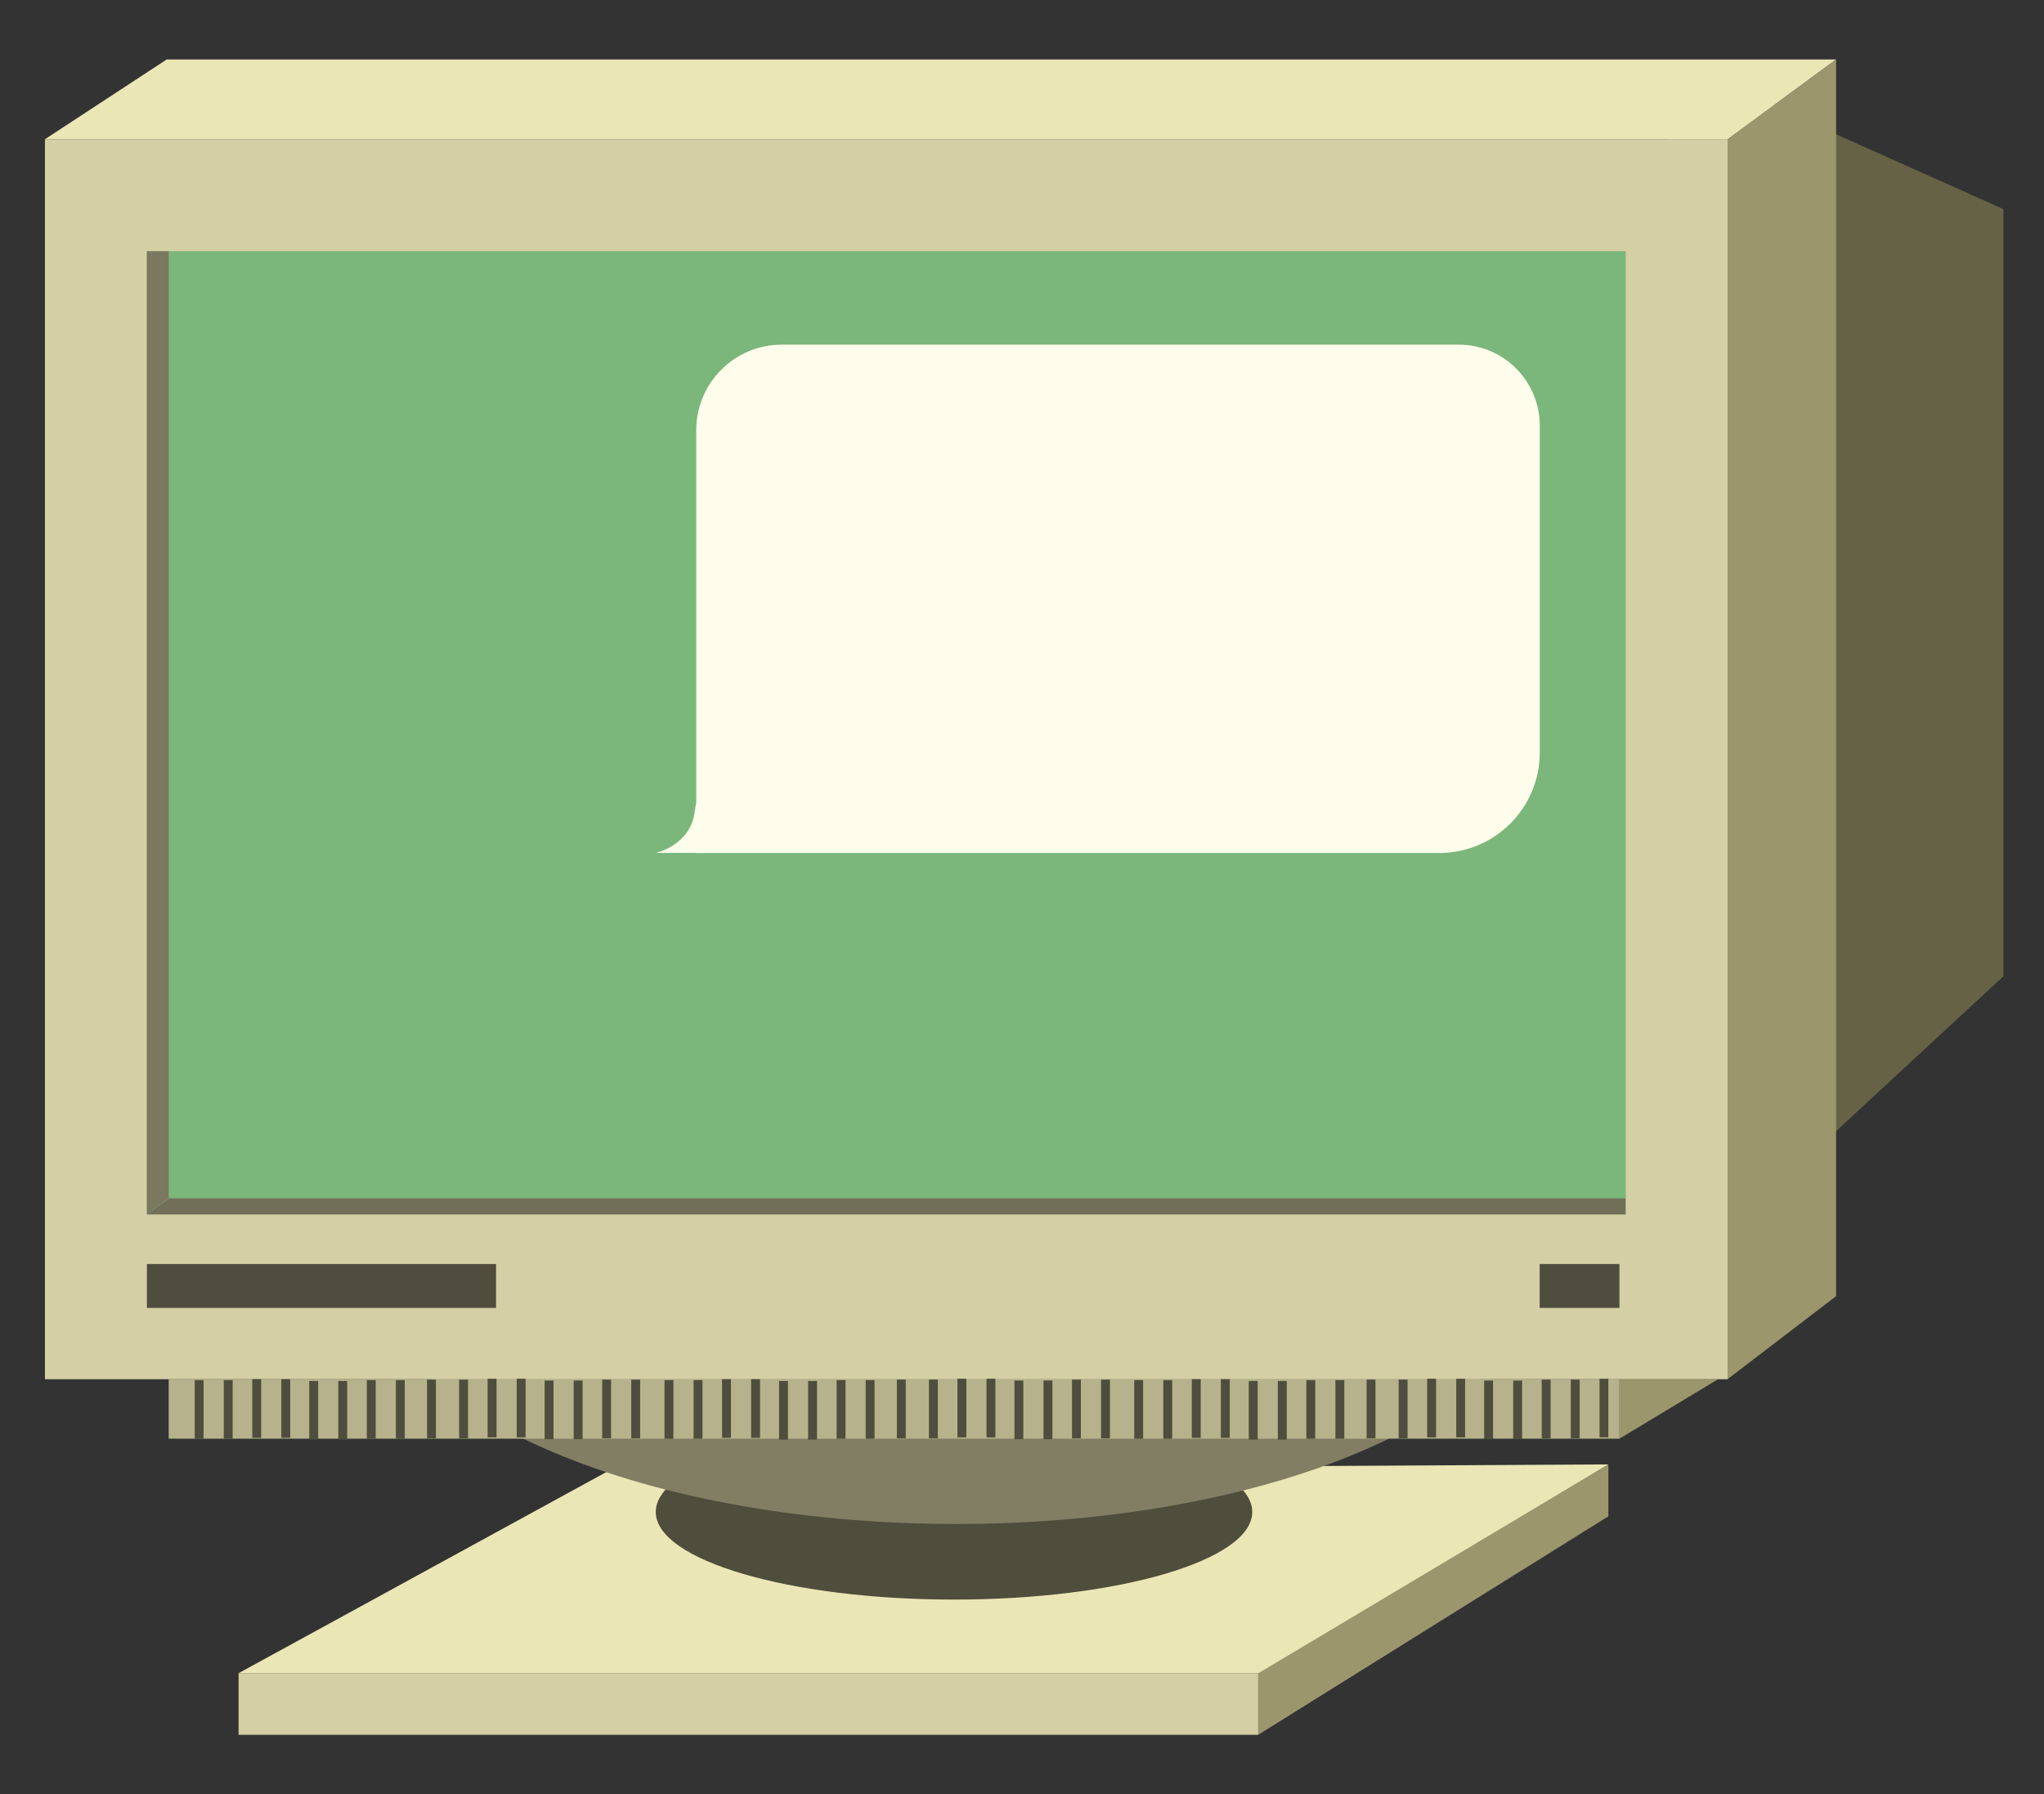 <?xml version="1.0" encoding="UTF-8" standalone="no" ?>
<!DOCTYPE svg PUBLIC "-//W3C//DTD SVG 1.1//EN" "http://www.w3.org/Graphics/SVG/1.1/DTD/svg11.dtd">
<svg xmlns="http://www.w3.org/2000/svg" xmlns:xlink="http://www.w3.org/1999/xlink" version="1.1" width="875" height="768" viewBox="0 0 875 768" xml:space="preserve">
<rect x="0" y="0" width="875" height="768" fill="#333333" stroke="none"/>
<desc>Created with Fabric.js 5.3.0</desc>
<defs>
</defs>
<g transform="matrix(1.43 0 0 0.903 395.309 671.523)" id="eq3UgrUiyCnaFmX6zYp7q"  >
<path style="stroke: rgb(0,0,0); stroke-width: 0; stroke-dasharray: none; stroke-linecap: butt; stroke-dashoffset: 0; stroke-linejoin: miter; stroke-miterlimit: 4; fill: rgb(235,230,181); fill-rule: nonzero; opacity: 1;"  transform=" translate(0, 0)" d="M -205.07 49.509 L -93.766 -46.891 L 205.07 -49.509 L 101.257 49.509 z" stroke-linecap="round" />
</g>
<g transform="matrix(1.481 0 0 0.435 408.399 647.179)" id="-ZyBUv-o3tAWzAhb741m-"  >
<path style="stroke: rgb(24,132,246); stroke-width: 0; stroke-dasharray: none; stroke-linecap: butt; stroke-dashoffset: 0; stroke-linejoin: miter; stroke-miterlimit: 4; fill: rgb(79,77,60); fill-rule: nonzero; opacity: 1;"  transform=" translate(0, 0)" d="M 0 -86.207 C 47.586 -86.207 86.207 -47.586 86.207 0 C 86.207 47.586 47.586 86.207 0 86.207 C -47.586 86.207 -86.207 47.586 -86.207 0 C -86.207 -47.586 -47.586 -86.207 0 -86.207 z" stroke-linecap="round" />
</g>
<g transform="matrix(1.341 0 0 1.806 786.005 287.951)" id="lh5AsQiyE4ODRuntnXB5r"  >
<path style="stroke: rgb(0,0,0); stroke-width: 0; stroke-dasharray: none; stroke-linecap: butt; stroke-dashoffset: 0; stroke-linejoin: miter; stroke-miterlimit: 4; fill: rgb(102,98,70); fill-rule: nonzero; opacity: 1;"  transform=" translate(0, 0)" d="M -53.409 145.349 L 53.409 71.941 L 53.409 -109.877 L -53.409 -145.349 z" stroke-linecap="round" />
</g>
<g transform="matrix(2.902 0 0 1.291 409.309 541.032)" id="gJFJL4yB6HYZ-mmuybVIK"  >
<path style="stroke: rgb(24,132,246); stroke-width: 0; stroke-dasharray: none; stroke-linecap: butt; stroke-dashoffset: 0; stroke-linejoin: miter; stroke-miterlimit: 4; fill: rgb(129,126,100); fill-rule: nonzero; opacity: 1;"  transform=" translate(0, 0)" d="M 0 -86.207 C 47.586 -86.207 86.207 -47.586 86.207 0 C 86.207 47.586 47.586 86.207 0 86.207 C -47.586 86.207 -86.207 47.586 -86.207 0 C -86.207 -47.586 -47.586 -86.207 0 -86.207 z" stroke-linecap="round" />
</g>
<g transform="matrix(5.21 0 0 3.839 379.402 324.974)" id="JZ2DWBqURtbaOlETiih4G"  >
<path style="stroke: rgb(128,116,108); stroke-width: 0; stroke-dasharray: none; stroke-linecap: butt; stroke-dashoffset: 0; stroke-linejoin: miter; stroke-miterlimit: 4; fill: rgb(212,207,165); fill-rule: nonzero; opacity: 1;"  transform=" translate(0, 0)" d="M -69.13 -69.13 L 69.13 -69.13 L 69.13 69.13 L -69.13 69.13 z" stroke-linecap="round" />
</g>
<g transform="matrix(1.081 0 0 0.136 137.622 550.451)" id="TFwdlTPjFAKW0mzxw5fRn"  >
<path style="stroke: rgb(128,116,108); stroke-width: 0; stroke-dasharray: none; stroke-linecap: butt; stroke-dashoffset: 0; stroke-linejoin: miter; stroke-miterlimit: 4; fill: rgb(79,77,61); fill-rule: nonzero; opacity: 1;"  transform=" translate(0, 0)" d="M -69.13 -69.13 L 69.13 -69.13 L 69.13 69.13 L -69.13 69.13 z" stroke-linecap="round" />
</g>
<g transform="matrix(4.492 0 0 0.184 382.744 603.09)" id="YViBGXp4zm7MZp_6FslFU"  >
<path style="stroke: rgb(128,116,108); stroke-width: 0; stroke-dasharray: none; stroke-linecap: butt; stroke-dashoffset: 0; stroke-linejoin: miter; stroke-miterlimit: 4; fill: rgb(182,178,139); fill-rule: nonzero; opacity: 1;"  transform=" translate(0, 0)" d="M -69.13 -69.13 L 69.13 -69.13 L 69.13 69.13 L -69.13 69.13 z" stroke-linecap="round" />
</g>
<g transform="matrix(0.247 0 0 0.136 676.183 550.451)" id="MtebrhC_BsqQhB_kR7FK2"  >
<path style="stroke: rgb(128,116,108); stroke-width: 0; stroke-dasharray: none; stroke-linecap: butt; stroke-dashoffset: 0; stroke-linejoin: miter; stroke-miterlimit: 4; fill: rgb(79,77,61); fill-rule: nonzero; opacity: 1;"  transform=" translate(0, 0)" d="M -69.13 -69.13 L 69.13 -69.13 L 69.13 69.13 L -69.13 69.13 z" stroke-linecap="round" />
</g>
<g transform="matrix(1.43 0 0 1.264 613.567 684.681)" id="lZ7jmIIG0Ls8baDsJ1YNy"  >
<path style="stroke: rgb(0,0,0); stroke-width: 0; stroke-dasharray: none; stroke-linecap: butt; stroke-dashoffset: 0; stroke-linejoin: miter; stroke-miterlimit: 4; fill: rgb(155,150,108); fill-rule: nonzero; opacity: 1;"  transform=" translate(0, 0)" d="M -52.414 45.788 L 52.414 -28.198 L 52.414 -45.788 L -52.414 24.966 z" stroke-linecap="round" />
</g>
<g transform="matrix(1.83 0 0 1.291 762.781 307.91)" id="64YeCLseT1qd0nq4xkmrB"  >
<path style="stroke: rgb(0,0,0); stroke-width: 0; stroke-dasharray: none; stroke-linecap: butt; stroke-dashoffset: 0; stroke-linejoin: miter; stroke-miterlimit: 4; fill: rgb(155,150,108); fill-rule: nonzero; opacity: 1;"  transform=" translate(0, 0)" d="M -12.693 218.755 L 12.693 191.244 L 12.693 -218.755 L -12.693 -192.324 z" stroke-linecap="round" />
</g>
<g transform="matrix(4.579 0 0 2.982 379.402 313.669)" id="X2KQOAjClpVbRMoJNE7TJ"  >
<path style="stroke: rgb(128,116,108); stroke-width: 0; stroke-dasharray: none; stroke-linecap: butt; stroke-dashoffset: 0; stroke-linejoin: miter; stroke-miterlimit: 4; fill: rgb(123,182,123); fill-rule: nonzero; opacity: 1;"  transform=" translate(0, 0)" d="M -69.13 -69.13 L 69.13 -69.13 L 69.13 69.13 L -69.13 69.13 z" stroke-linecap="round" />
</g>
<g transform="matrix(1.269 0 0 1.291 402.626 42.516)" id="sgQ6wCG1utVU5E8AVJFwV"  >
<path style="stroke: rgb(0,0,0); stroke-width: 0; stroke-dasharray: none; stroke-linecap: butt; stroke-dashoffset: 0; stroke-linejoin: miter; stroke-miterlimit: 4; fill: rgb(235,230,181); fill-rule: nonzero; opacity: 1;"  transform=" translate(0, 0)" d="M 302.089 -13.215 L -261.052 -13.215 L -302.089 13.215 L 265.49 13.215 z" stroke-linecap="round" />
</g>
<g transform="matrix(1.291 0 0 0.804 379.402 516.385)" id="O8XJhP6MpPEjYfDIvhmIm"  >
<path style="stroke: rgb(0,0,0); stroke-width: 0; stroke-dasharray: none; stroke-linecap: butt; stroke-dashoffset: 0; stroke-linejoin: miter; stroke-miterlimit: 4; fill: rgb(113,111,88); fill-rule: nonzero; opacity: 1;"  transform=" translate(0, 0)" d="M -245.128 4.28 L -237.799 -4.28 L 245.128 -4.28 L 245.128 4.28 z" stroke-linecap="round" />
</g>
<g transform="matrix(1.291 0 0 1.291 67.563 313.669)" id="LemnSzw8Ah9MrC9fXdMGo"  >
<path style="stroke: rgb(0,0,0); stroke-width: 0; stroke-dasharray: none; stroke-linecap: butt; stroke-dashoffset: 0; stroke-linejoin: miter; stroke-miterlimit: 4; fill: rgb(122,120,95); fill-rule: nonzero; opacity: 1;"  transform=" translate(0, 0)" d="M 3.619 154.331 L 3.619 -159.663 L -3.619 -159.663 L -3.619 159.663 z" stroke-linecap="round" />
</g>
<g transform="matrix(1.291 0 0 1.291 714.358 603.09)" id="Py8h9Bb_1ocQNruo8u8vt"  >
<path style="stroke: rgb(0,0,0); stroke-width: 0; stroke-dasharray: none; stroke-linecap: butt; stroke-dashoffset: 0; stroke-linejoin: miter; stroke-miterlimit: 4; fill: rgb(155,150,108); fill-rule: nonzero; opacity: 1;"  transform=" translate(0, 0)" d="M -16.346 9.852 L 16.346 -9.852 L -16.346 -9.852 z" stroke-linecap="round" />
</g>
<g transform="matrix(3.71 0 0 0.224 320.371 729.39)" id="CD_4Ce3v0FTF33zsW-ogY"  >
<path style="stroke: rgb(158,254,74); stroke-width: 0; stroke-dasharray: none; stroke-linecap: butt; stroke-dashoffset: 0; stroke-linejoin: miter; stroke-miterlimit: 4; fill: rgb(212,207,165); fill-rule: nonzero; opacity: 1;"  transform=" translate(0, 0)" d="M -58.824 -58.824 L 58.824 -58.824 L 58.824 58.824 L -58.824 58.824 z" stroke-linecap="round" />
</g>
<g transform="matrix(1.293 0 0 1.293 178.689 603.185)" id="_pZTvThS-3x96-_BA3QH-"  >
<g style=""   >
		<g transform="matrix(0.025 0 0 0.165 -72.264 0.073)" id="PjI5t6wOaVQggd5qWUc70"  >
<path style="stroke: rgb(158,254,74); stroke-width: 0; stroke-dasharray: none; stroke-linecap: butt; stroke-dashoffset: 0; stroke-linejoin: miter; stroke-miterlimit: 4; fill: rgb(79,77,61); fill-rule: nonzero; opacity: 1;"  transform=" translate(0, 0)" d="M -58.824 -58.824 L 58.824 -58.824 L 58.824 58.824 L -58.824 58.824 z" stroke-linecap="round" />
</g>
		<g transform="matrix(0.025 0 0 0.165 -62.642 0.073)" id="3i9NhkERwn5Hkdf69Fxhe"  >
<path style="stroke: rgb(158,254,74); stroke-width: 0; stroke-dasharray: none; stroke-linecap: butt; stroke-dashoffset: 0; stroke-linejoin: miter; stroke-miterlimit: 4; fill: rgb(79,77,61); fill-rule: nonzero; opacity: 1;"  transform=" translate(0, 0)" d="M -58.824 -58.824 L 58.824 -58.824 L 58.824 58.824 L -58.824 58.824 z" stroke-linecap="round" />
</g>
		<g transform="matrix(0.025 0 0 0.165 -53.207 -0.22)" id="ir9RWjCizvPPleJjK-cBK"  >
<path style="stroke: rgb(158,254,74); stroke-width: 0; stroke-dasharray: none; stroke-linecap: butt; stroke-dashoffset: 0; stroke-linejoin: miter; stroke-miterlimit: 4; fill: rgb(79,77,61); fill-rule: nonzero; opacity: 1;"  transform=" translate(0, 0)" d="M -58.824 -58.824 L 58.824 -58.824 L 58.824 58.824 L -58.824 58.824 z" stroke-linecap="round" />
</g>
		<g transform="matrix(0.025 0 0 0.165 -43.585 -0.22)" id="_YinnBjBrJ2lHH5BvN48u"  >
<path style="stroke: rgb(158,254,74); stroke-width: 0; stroke-dasharray: none; stroke-linecap: butt; stroke-dashoffset: 0; stroke-linejoin: miter; stroke-miterlimit: 4; fill: rgb(79,77,61); fill-rule: nonzero; opacity: 1;"  transform=" translate(0, 0)" d="M -58.824 -58.824 L 58.824 -58.824 L 58.824 58.824 L -58.824 58.824 z" stroke-linecap="round" />
</g>
		<g transform="matrix(0.025 0 0 0.165 -34.339 0.367)" id="ORLsRQ3nqzBUXiDl37QCr"  >
<path style="stroke: rgb(158,254,74); stroke-width: 0; stroke-dasharray: none; stroke-linecap: butt; stroke-dashoffset: 0; stroke-linejoin: miter; stroke-miterlimit: 4; fill: rgb(79,77,61); fill-rule: nonzero; opacity: 1;"  transform=" translate(0, 0)" d="M -58.824 -58.824 L 58.824 -58.824 L 58.824 58.824 L -58.824 58.824 z" stroke-linecap="round" />
</g>
		<g transform="matrix(0.025 0 0 0.165 -24.718 0.367)" id="vbkdEcZW-0aypc3YzzPw-"  >
<path style="stroke: rgb(158,254,74); stroke-width: 0; stroke-dasharray: none; stroke-linecap: butt; stroke-dashoffset: 0; stroke-linejoin: miter; stroke-miterlimit: 4; fill: rgb(79,77,61); fill-rule: nonzero; opacity: 1;"  transform=" translate(0, 0)" d="M -58.824 -58.824 L 58.824 -58.824 L 58.824 58.824 L -58.824 58.824 z" stroke-linecap="round" />
</g>
		<g transform="matrix(0.025 0 0 0.165 -15.282 0.073)" id="JIXswm5TuIapPbT3KCMVh"  >
<path style="stroke: rgb(158,254,74); stroke-width: 0; stroke-dasharray: none; stroke-linecap: butt; stroke-dashoffset: 0; stroke-linejoin: miter; stroke-miterlimit: 4; fill: rgb(79,77,61); fill-rule: nonzero; opacity: 1;"  transform=" translate(0, 0)" d="M -58.824 -58.824 L 58.824 -58.824 L 58.824 58.824 L -58.824 58.824 z" stroke-linecap="round" />
</g>
		<g transform="matrix(0.025 0 0 0.165 -5.661 0.073)" id="t1aLBwNrbh4iUh97gQXpm"  >
<path style="stroke: rgb(158,254,74); stroke-width: 0; stroke-dasharray: none; stroke-linecap: butt; stroke-dashoffset: 0; stroke-linejoin: miter; stroke-miterlimit: 4; fill: rgb(79,77,61); fill-rule: nonzero; opacity: 1;"  transform=" translate(0, 0)" d="M -58.824 -58.824 L 58.824 -58.824 L 58.824 58.824 L -58.824 58.824 z" stroke-linecap="round" />
</g>
		<g transform="matrix(0.025 0 0 0.165 4.661 -0.073)" id="_pVRw_12gFwNmX1qDlzE5"  >
<path style="stroke: rgb(158,254,74); stroke-width: 0; stroke-dasharray: none; stroke-linecap: butt; stroke-dashoffset: 0; stroke-linejoin: miter; stroke-miterlimit: 4; fill: rgb(79,77,61); fill-rule: nonzero; opacity: 1;"  transform=" translate(0, 0)" d="M -58.824 -58.824 L 58.824 -58.824 L 58.824 58.824 L -58.824 58.824 z" stroke-linecap="round" />
</g>
		<g transform="matrix(0.025 0 0 0.165 15.282 -0.073)" id="XknmcbnCa358iqJW3Tged"  >
<path style="stroke: rgb(158,254,74); stroke-width: 0; stroke-dasharray: none; stroke-linecap: butt; stroke-dashoffset: 0; stroke-linejoin: miter; stroke-miterlimit: 4; fill: rgb(79,77,61); fill-rule: nonzero; opacity: 1;"  transform=" translate(0, 0)" d="M -58.824 -58.824 L 58.824 -58.824 L 58.824 58.824 L -58.824 58.824 z" stroke-linecap="round" />
</g>
		<g transform="matrix(0.025 0 0 0.165 24.718 -0.367)" id="87qo4EDGyoUluAq7_WtNT"  >
<path style="stroke: rgb(158,254,74); stroke-width: 0; stroke-dasharray: none; stroke-linecap: butt; stroke-dashoffset: 0; stroke-linejoin: miter; stroke-miterlimit: 4; fill: rgb(79,77,61); fill-rule: nonzero; opacity: 1;"  transform=" translate(0, 0)" d="M -58.824 -58.824 L 58.824 -58.824 L 58.824 58.824 L -58.824 58.824 z" stroke-linecap="round" />
</g>
		<g transform="matrix(0.025 0 0 0.165 34.339 -0.367)" id="a29HKJjTOgDY8IYlT5-xZ"  >
<path style="stroke: rgb(158,254,74); stroke-width: 0; stroke-dasharray: none; stroke-linecap: butt; stroke-dashoffset: 0; stroke-linejoin: miter; stroke-miterlimit: 4; fill: rgb(79,77,61); fill-rule: nonzero; opacity: 1;"  transform=" translate(0, 0)" d="M -58.824 -58.824 L 58.824 -58.824 L 58.824 58.824 L -58.824 58.824 z" stroke-linecap="round" />
</g>
		<g transform="matrix(0.025 0 0 0.165 43.585 0.22)" id="DcMftxO9A7d9SIJinHAz6"  >
<path style="stroke: rgb(158,254,74); stroke-width: 0; stroke-dasharray: none; stroke-linecap: butt; stroke-dashoffset: 0; stroke-linejoin: miter; stroke-miterlimit: 4; fill: rgb(79,77,61); fill-rule: nonzero; opacity: 1;"  transform=" translate(0, 0)" d="M -58.824 -58.824 L 58.824 -58.824 L 58.824 58.824 L -58.824 58.824 z" stroke-linecap="round" />
</g>
		<g transform="matrix(0.025 0 0 0.165 53.207 0.22)" id="97_19mGCqpdFla-KnGNeK"  >
<path style="stroke: rgb(158,254,74); stroke-width: 0; stroke-dasharray: none; stroke-linecap: butt; stroke-dashoffset: 0; stroke-linejoin: miter; stroke-miterlimit: 4; fill: rgb(79,77,61); fill-rule: nonzero; opacity: 1;"  transform=" translate(0, 0)" d="M -58.824 -58.824 L 58.824 -58.824 L 58.824 58.824 L -58.824 58.824 z" stroke-linecap="round" />
</g>
		<g transform="matrix(0.025 0 0 0.165 62.642 -0.073)" id="It8_WLF9hgwTOB_C6-zPX"  >
<path style="stroke: rgb(158,254,74); stroke-width: 0; stroke-dasharray: none; stroke-linecap: butt; stroke-dashoffset: 0; stroke-linejoin: miter; stroke-miterlimit: 4; fill: rgb(79,77,61); fill-rule: nonzero; opacity: 1;"  transform=" translate(0, 0)" d="M -58.824 -58.824 L 58.824 -58.824 L 58.824 58.824 L -58.824 58.824 z" stroke-linecap="round" />
</g>
		<g transform="matrix(0.025 0 0 0.165 72.264 -0.073)" id="ySscRCnya1npAyxMUQ37l"  >
<path style="stroke: rgb(158,254,74); stroke-width: 0; stroke-dasharray: none; stroke-linecap: butt; stroke-dashoffset: 0; stroke-linejoin: miter; stroke-miterlimit: 4; fill: rgb(79,77,61); fill-rule: nonzero; opacity: 1;"  transform=" translate(0, 0)" d="M -58.824 -58.824 L 58.824 -58.824 L 58.824 58.824 L -58.824 58.824 z" stroke-linecap="round" />
</g>
</g>
</g>
<g transform="matrix(1.293 0 0 1.293 379.807 603.185)" id="D2r7d57eTf_orwAHXg9yo"  >
<g style=""   >
		<g transform="matrix(0.025 0 0 0.165 -72.264 0.073)" id="MRksS4El3fqrt4wYCE2LH"  >
<path style="stroke: rgb(158,254,74); stroke-width: 0; stroke-dasharray: none; stroke-linecap: butt; stroke-dashoffset: 0; stroke-linejoin: miter; stroke-miterlimit: 4; fill: rgb(79,77,61); fill-rule: nonzero; opacity: 1;"  transform=" translate(0, 0)" d="M -58.824 -58.824 L 58.824 -58.824 L 58.824 58.824 L -58.824 58.824 z" stroke-linecap="round" />
</g>
		<g transform="matrix(0.025 0 0 0.165 -62.642 0.073)" id="Zf-e8pmuv8y07z0_LxVrg"  >
<path style="stroke: rgb(158,254,74); stroke-width: 0; stroke-dasharray: none; stroke-linecap: butt; stroke-dashoffset: 0; stroke-linejoin: miter; stroke-miterlimit: 4; fill: rgb(79,77,61); fill-rule: nonzero; opacity: 1;"  transform=" translate(0, 0)" d="M -58.824 -58.824 L 58.824 -58.824 L 58.824 58.824 L -58.824 58.824 z" stroke-linecap="round" />
</g>
		<g transform="matrix(0.025 0 0 0.165 -53.207 -0.22)" id="JbEzqnq46KOaMvWwR6Jva"  >
<path style="stroke: rgb(158,254,74); stroke-width: 0; stroke-dasharray: none; stroke-linecap: butt; stroke-dashoffset: 0; stroke-linejoin: miter; stroke-miterlimit: 4; fill: rgb(79,77,61); fill-rule: nonzero; opacity: 1;"  transform=" translate(0, 0)" d="M -58.824 -58.824 L 58.824 -58.824 L 58.824 58.824 L -58.824 58.824 z" stroke-linecap="round" />
</g>
		<g transform="matrix(0.025 0 0 0.165 -43.585 -0.22)" id="2BGwuggTfummBmkHhY_i6"  >
<path style="stroke: rgb(158,254,74); stroke-width: 0; stroke-dasharray: none; stroke-linecap: butt; stroke-dashoffset: 0; stroke-linejoin: miter; stroke-miterlimit: 4; fill: rgb(79,77,61); fill-rule: nonzero; opacity: 1;"  transform=" translate(0, 0)" d="M -58.824 -58.824 L 58.824 -58.824 L 58.824 58.824 L -58.824 58.824 z" stroke-linecap="round" />
</g>
		<g transform="matrix(0.025 0 0 0.165 -34.339 0.367)" id="KCpDrHv8OM-SiArRUqgRZ"  >
<path style="stroke: rgb(158,254,74); stroke-width: 0; stroke-dasharray: none; stroke-linecap: butt; stroke-dashoffset: 0; stroke-linejoin: miter; stroke-miterlimit: 4; fill: rgb(79,77,61); fill-rule: nonzero; opacity: 1;"  transform=" translate(0, 0)" d="M -58.824 -58.824 L 58.824 -58.824 L 58.824 58.824 L -58.824 58.824 z" stroke-linecap="round" />
</g>
		<g transform="matrix(0.025 0 0 0.165 -24.718 0.367)" id="lrTf-3vJJHORG1AKpmsCK"  >
<path style="stroke: rgb(158,254,74); stroke-width: 0; stroke-dasharray: none; stroke-linecap: butt; stroke-dashoffset: 0; stroke-linejoin: miter; stroke-miterlimit: 4; fill: rgb(79,77,61); fill-rule: nonzero; opacity: 1;"  transform=" translate(0, 0)" d="M -58.824 -58.824 L 58.824 -58.824 L 58.824 58.824 L -58.824 58.824 z" stroke-linecap="round" />
</g>
		<g transform="matrix(0.025 0 0 0.165 -15.282 0.073)" id="acVCgtS90YkWNlSELpcQ6"  >
<path style="stroke: rgb(158,254,74); stroke-width: 0; stroke-dasharray: none; stroke-linecap: butt; stroke-dashoffset: 0; stroke-linejoin: miter; stroke-miterlimit: 4; fill: rgb(79,77,61); fill-rule: nonzero; opacity: 1;"  transform=" translate(0, 0)" d="M -58.824 -58.824 L 58.824 -58.824 L 58.824 58.824 L -58.824 58.824 z" stroke-linecap="round" />
</g>
		<g transform="matrix(0.025 0 0 0.165 -5.661 0.073)" id="gt3eDxT3C17v9kXGZYmZo"  >
<path style="stroke: rgb(158,254,74); stroke-width: 0; stroke-dasharray: none; stroke-linecap: butt; stroke-dashoffset: 0; stroke-linejoin: miter; stroke-miterlimit: 4; fill: rgb(79,77,61); fill-rule: nonzero; opacity: 1;"  transform=" translate(0, 0)" d="M -58.824 -58.824 L 58.824 -58.824 L 58.824 58.824 L -58.824 58.824 z" stroke-linecap="round" />
</g>
		<g transform="matrix(0.025 0 0 0.165 4.661 -0.073)" id="5eAg8siQL7mWkH4ZJk4fO"  >
<path style="stroke: rgb(158,254,74); stroke-width: 0; stroke-dasharray: none; stroke-linecap: butt; stroke-dashoffset: 0; stroke-linejoin: miter; stroke-miterlimit: 4; fill: rgb(79,77,61); fill-rule: nonzero; opacity: 1;"  transform=" translate(0, 0)" d="M -58.824 -58.824 L 58.824 -58.824 L 58.824 58.824 L -58.824 58.824 z" stroke-linecap="round" />
</g>
		<g transform="matrix(0.025 0 0 0.165 15.282 -0.073)" id="xF0r-8M6xZcCvJMRZA0Ok"  >
<path style="stroke: rgb(158,254,74); stroke-width: 0; stroke-dasharray: none; stroke-linecap: butt; stroke-dashoffset: 0; stroke-linejoin: miter; stroke-miterlimit: 4; fill: rgb(79,77,61); fill-rule: nonzero; opacity: 1;"  transform=" translate(0, 0)" d="M -58.824 -58.824 L 58.824 -58.824 L 58.824 58.824 L -58.824 58.824 z" stroke-linecap="round" />
</g>
		<g transform="matrix(0.025 0 0 0.165 24.718 -0.367)" id="JrXbNNEKz8_YZ_94d5kR7"  >
<path style="stroke: rgb(158,254,74); stroke-width: 0; stroke-dasharray: none; stroke-linecap: butt; stroke-dashoffset: 0; stroke-linejoin: miter; stroke-miterlimit: 4; fill: rgb(79,77,61); fill-rule: nonzero; opacity: 1;"  transform=" translate(0, 0)" d="M -58.824 -58.824 L 58.824 -58.824 L 58.824 58.824 L -58.824 58.824 z" stroke-linecap="round" />
</g>
		<g transform="matrix(0.025 0 0 0.165 34.339 -0.367)" id="WTJTTBSeApH4drYaggH4r"  >
<path style="stroke: rgb(158,254,74); stroke-width: 0; stroke-dasharray: none; stroke-linecap: butt; stroke-dashoffset: 0; stroke-linejoin: miter; stroke-miterlimit: 4; fill: rgb(79,77,61); fill-rule: nonzero; opacity: 1;"  transform=" translate(0, 0)" d="M -58.824 -58.824 L 58.824 -58.824 L 58.824 58.824 L -58.824 58.824 z" stroke-linecap="round" />
</g>
		<g transform="matrix(0.025 0 0 0.165 43.585 0.22)" id="q-suow2DNONzufHGlygms"  >
<path style="stroke: rgb(158,254,74); stroke-width: 0; stroke-dasharray: none; stroke-linecap: butt; stroke-dashoffset: 0; stroke-linejoin: miter; stroke-miterlimit: 4; fill: rgb(79,77,61); fill-rule: nonzero; opacity: 1;"  transform=" translate(0, 0)" d="M -58.824 -58.824 L 58.824 -58.824 L 58.824 58.824 L -58.824 58.824 z" stroke-linecap="round" />
</g>
		<g transform="matrix(0.025 0 0 0.165 53.207 0.22)" id="RVuZxnL1OABHSJtFbFuEA"  >
<path style="stroke: rgb(158,254,74); stroke-width: 0; stroke-dasharray: none; stroke-linecap: butt; stroke-dashoffset: 0; stroke-linejoin: miter; stroke-miterlimit: 4; fill: rgb(79,77,61); fill-rule: nonzero; opacity: 1;"  transform=" translate(0, 0)" d="M -58.824 -58.824 L 58.824 -58.824 L 58.824 58.824 L -58.824 58.824 z" stroke-linecap="round" />
</g>
		<g transform="matrix(0.025 0 0 0.165 62.642 -0.073)" id="NQQf04ryRzyovwuSpIf7i"  >
<path style="stroke: rgb(158,254,74); stroke-width: 0; stroke-dasharray: none; stroke-linecap: butt; stroke-dashoffset: 0; stroke-linejoin: miter; stroke-miterlimit: 4; fill: rgb(79,77,61); fill-rule: nonzero; opacity: 1;"  transform=" translate(0, 0)" d="M -58.824 -58.824 L 58.824 -58.824 L 58.824 58.824 L -58.824 58.824 z" stroke-linecap="round" />
</g>
		<g transform="matrix(0.025 0 0 0.165 72.264 -0.073)" id="GwZWXnKvXL_wtQ6rYZKt8"  >
<path style="stroke: rgb(158,254,74); stroke-width: 0; stroke-dasharray: none; stroke-linecap: butt; stroke-dashoffset: 0; stroke-linejoin: miter; stroke-miterlimit: 4; fill: rgb(79,77,61); fill-rule: nonzero; opacity: 1;"  transform=" translate(0, 0)" d="M -58.824 -58.824 L 58.824 -58.824 L 58.824 58.824 L -58.824 58.824 z" stroke-linecap="round" />
</g>
</g>
</g>
<g transform="matrix(1.293 0 0 1.293 580.886 603.185)" id="rdb6kGOnGqgkx0mOKdL57"  >
<g style=""   >
		<g transform="matrix(0.025 0 0 0.165 -72.264 0.073)" id="B-GXn66TDaUA3HI5Tbyzg"  >
<path style="stroke: rgb(158,254,74); stroke-width: 0; stroke-dasharray: none; stroke-linecap: butt; stroke-dashoffset: 0; stroke-linejoin: miter; stroke-miterlimit: 4; fill: rgb(79,77,61); fill-rule: nonzero; opacity: 1;"  transform=" translate(0, 0)" d="M -58.824 -58.824 L 58.824 -58.824 L 58.824 58.824 L -58.824 58.824 z" stroke-linecap="round" />
</g>
		<g transform="matrix(0.025 0 0 0.165 -62.642 0.073)" id="KJSKRZhJKA4gCwhb86as3"  >
<path style="stroke: rgb(158,254,74); stroke-width: 0; stroke-dasharray: none; stroke-linecap: butt; stroke-dashoffset: 0; stroke-linejoin: miter; stroke-miterlimit: 4; fill: rgb(79,77,61); fill-rule: nonzero; opacity: 1;"  transform=" translate(0, 0)" d="M -58.824 -58.824 L 58.824 -58.824 L 58.824 58.824 L -58.824 58.824 z" stroke-linecap="round" />
</g>
		<g transform="matrix(0.025 0 0 0.165 -53.207 -0.22)" id="B80y1lLdQgFnc92Usv5az"  >
<path style="stroke: rgb(158,254,74); stroke-width: 0; stroke-dasharray: none; stroke-linecap: butt; stroke-dashoffset: 0; stroke-linejoin: miter; stroke-miterlimit: 4; fill: rgb(79,77,61); fill-rule: nonzero; opacity: 1;"  transform=" translate(0, 0)" d="M -58.824 -58.824 L 58.824 -58.824 L 58.824 58.824 L -58.824 58.824 z" stroke-linecap="round" />
</g>
		<g transform="matrix(0.025 0 0 0.165 -43.585 -0.22)" id="YBrWLQd_FwFMztXwqK51Z"  >
<path style="stroke: rgb(158,254,74); stroke-width: 0; stroke-dasharray: none; stroke-linecap: butt; stroke-dashoffset: 0; stroke-linejoin: miter; stroke-miterlimit: 4; fill: rgb(79,77,61); fill-rule: nonzero; opacity: 1;"  transform=" translate(0, 0)" d="M -58.824 -58.824 L 58.824 -58.824 L 58.824 58.824 L -58.824 58.824 z" stroke-linecap="round" />
</g>
		<g transform="matrix(0.025 0 0 0.165 -34.339 0.367)" id="cDv2yrWl8Q_17JkFYgOVN"  >
<path style="stroke: rgb(158,254,74); stroke-width: 0; stroke-dasharray: none; stroke-linecap: butt; stroke-dashoffset: 0; stroke-linejoin: miter; stroke-miterlimit: 4; fill: rgb(79,77,61); fill-rule: nonzero; opacity: 1;"  transform=" translate(0, 0)" d="M -58.824 -58.824 L 58.824 -58.824 L 58.824 58.824 L -58.824 58.824 z" stroke-linecap="round" />
</g>
		<g transform="matrix(0.025 0 0 0.165 -24.718 0.367)" id="v4DwCUMBObIFdMwFjrYd6"  >
<path style="stroke: rgb(158,254,74); stroke-width: 0; stroke-dasharray: none; stroke-linecap: butt; stroke-dashoffset: 0; stroke-linejoin: miter; stroke-miterlimit: 4; fill: rgb(79,77,61); fill-rule: nonzero; opacity: 1;"  transform=" translate(0, 0)" d="M -58.824 -58.824 L 58.824 -58.824 L 58.824 58.824 L -58.824 58.824 z" stroke-linecap="round" />
</g>
		<g transform="matrix(0.025 0 0 0.165 -15.282 0.073)" id="T95HqPk0OACdJsJsc1_dr"  >
<path style="stroke: rgb(158,254,74); stroke-width: 0; stroke-dasharray: none; stroke-linecap: butt; stroke-dashoffset: 0; stroke-linejoin: miter; stroke-miterlimit: 4; fill: rgb(79,77,61); fill-rule: nonzero; opacity: 1;"  transform=" translate(0, 0)" d="M -58.824 -58.824 L 58.824 -58.824 L 58.824 58.824 L -58.824 58.824 z" stroke-linecap="round" />
</g>
		<g transform="matrix(0.025 0 0 0.165 -5.661 0.073)" id="CKIyVooMb4KAx3b87gOce"  >
<path style="stroke: rgb(158,254,74); stroke-width: 0; stroke-dasharray: none; stroke-linecap: butt; stroke-dashoffset: 0; stroke-linejoin: miter; stroke-miterlimit: 4; fill: rgb(79,77,61); fill-rule: nonzero; opacity: 1;"  transform=" translate(0, 0)" d="M -58.824 -58.824 L 58.824 -58.824 L 58.824 58.824 L -58.824 58.824 z" stroke-linecap="round" />
</g>
		<g transform="matrix(0.025 0 0 0.165 4.661 -0.073)" id="G0WLB4-9HCcE1BMpN9tjR"  >
<path style="stroke: rgb(158,254,74); stroke-width: 0; stroke-dasharray: none; stroke-linecap: butt; stroke-dashoffset: 0; stroke-linejoin: miter; stroke-miterlimit: 4; fill: rgb(79,77,61); fill-rule: nonzero; opacity: 1;"  transform=" translate(0, 0)" d="M -58.824 -58.824 L 58.824 -58.824 L 58.824 58.824 L -58.824 58.824 z" stroke-linecap="round" />
</g>
		<g transform="matrix(0.025 0 0 0.165 15.282 -0.073)" id="l2TYBJpHkf-hEspyUtNnC"  >
<path style="stroke: rgb(158,254,74); stroke-width: 0; stroke-dasharray: none; stroke-linecap: butt; stroke-dashoffset: 0; stroke-linejoin: miter; stroke-miterlimit: 4; fill: rgb(79,77,61); fill-rule: nonzero; opacity: 1;"  transform=" translate(0, 0)" d="M -58.824 -58.824 L 58.824 -58.824 L 58.824 58.824 L -58.824 58.824 z" stroke-linecap="round" />
</g>
		<g transform="matrix(0.025 0 0 0.165 24.718 -0.367)" id="091hniad1ZIIHdceTxA7-"  >
<path style="stroke: rgb(158,254,74); stroke-width: 0; stroke-dasharray: none; stroke-linecap: butt; stroke-dashoffset: 0; stroke-linejoin: miter; stroke-miterlimit: 4; fill: rgb(79,77,61); fill-rule: nonzero; opacity: 1;"  transform=" translate(0, 0)" d="M -58.824 -58.824 L 58.824 -58.824 L 58.824 58.824 L -58.824 58.824 z" stroke-linecap="round" />
</g>
		<g transform="matrix(0.025 0 0 0.165 34.339 -0.367)" id="D4aHrLFa8mFtL1NjiOUbJ"  >
<path style="stroke: rgb(158,254,74); stroke-width: 0; stroke-dasharray: none; stroke-linecap: butt; stroke-dashoffset: 0; stroke-linejoin: miter; stroke-miterlimit: 4; fill: rgb(79,77,61); fill-rule: nonzero; opacity: 1;"  transform=" translate(0, 0)" d="M -58.824 -58.824 L 58.824 -58.824 L 58.824 58.824 L -58.824 58.824 z" stroke-linecap="round" />
</g>
		<g transform="matrix(0.025 0 0 0.165 43.585 0.22)" id="3W3RYtyLluqZ_Gy9Mn1-O"  >
<path style="stroke: rgb(158,254,74); stroke-width: 0; stroke-dasharray: none; stroke-linecap: butt; stroke-dashoffset: 0; stroke-linejoin: miter; stroke-miterlimit: 4; fill: rgb(79,77,61); fill-rule: nonzero; opacity: 1;"  transform=" translate(0, 0)" d="M -58.824 -58.824 L 58.824 -58.824 L 58.824 58.824 L -58.824 58.824 z" stroke-linecap="round" />
</g>
		<g transform="matrix(0.025 0 0 0.165 53.207 0.22)" id="AD2_XX2uIHSQ_aMhIj6nq"  >
<path style="stroke: rgb(158,254,74); stroke-width: 0; stroke-dasharray: none; stroke-linecap: butt; stroke-dashoffset: 0; stroke-linejoin: miter; stroke-miterlimit: 4; fill: rgb(79,77,61); fill-rule: nonzero; opacity: 1;"  transform=" translate(0, 0)" d="M -58.824 -58.824 L 58.824 -58.824 L 58.824 58.824 L -58.824 58.824 z" stroke-linecap="round" />
</g>
		<g transform="matrix(0.025 0 0 0.165 62.642 -0.073)" id="DztQs4AjnJJsYrysa_oGo"  >
<path style="stroke: rgb(158,254,74); stroke-width: 0; stroke-dasharray: none; stroke-linecap: butt; stroke-dashoffset: 0; stroke-linejoin: miter; stroke-miterlimit: 4; fill: rgb(79,77,61); fill-rule: nonzero; opacity: 1;"  transform=" translate(0, 0)" d="M -58.824 -58.824 L 58.824 -58.824 L 58.824 58.824 L -58.824 58.824 z" stroke-linecap="round" />
</g>
		<g transform="matrix(0.025 0 0 0.165 72.264 -0.073)" id="c7_nSWVt5jSGqkfXx6-kh"  >
<path style="stroke: rgb(158,254,74); stroke-width: 0; stroke-dasharray: none; stroke-linecap: butt; stroke-dashoffset: 0; stroke-linejoin: miter; stroke-miterlimit: 4; fill: rgb(79,77,61); fill-rule: nonzero; opacity: 1;"  transform=" translate(0, 0)" d="M -58.824 -58.824 L 58.824 -58.824 L 58.824 58.824 L -58.824 58.824 z" stroke-linecap="round" />
</g>
</g>
</g>
<g transform="matrix(0.032 0 0 0.213 686.62 602.711)" id="nMazawsooCBsmUI6TbKT7"  >
<path style="stroke: rgb(158,254,74); stroke-width: 0; stroke-dasharray: none; stroke-linecap: butt; stroke-dashoffset: 0; stroke-linejoin: miter; stroke-miterlimit: 4; fill: rgb(79,77,61); fill-rule: nonzero; opacity: 1;"  transform=" translate(0, 0)" d="M -58.824 -58.824 L 58.824 -58.824 L 58.824 58.824 L -58.824 58.824 z" stroke-linecap="round" />
</g>
<g transform="matrix(1.95 0 0 1.175 478.597 256.319)" id="2oUnMFV1dIhvWsk4ULePT"  >
<path style="stroke: rgb(57,255,16); stroke-width: 0; stroke-dasharray: none; stroke-linecap: butt; stroke-dashoffset: 0; stroke-linejoin: miter; stroke-miterlimit: 4; fill: rgb(254,252,234); fill-rule: nonzero; opacity: 1;"  transform=" translate(0, 0)" d="M -92.593 -61.42 C -92.593 -78.636 -84.184 -92.593 -73.812 -92.593 L 74.803 -92.593 L 74.803 -92.593 C 84.628 -92.593 92.593 -79.373 92.593 -63.065 L 92.593 55.972 L 92.593 55.972 C 92.593 76.197 82.715 92.593 70.53 92.593 L -92.593 92.593 z" stroke-linecap="round" />
</g>
<g transform="matrix(0.467 0 0 0.569 290.248 354.352)" id="4dNNYMWS9cP14AiDp558k"  >
<path style="stroke: rgb(0,0,0); stroke-width: 0; stroke-dasharray: none; stroke-linecap: butt; stroke-dashoffset: 0; stroke-linejoin: miter; stroke-miterlimit: 4; fill: rgb(254,252,234); fill-rule: nonzero; opacity: 1;"  transform=" translate(0, 0)" d="M 20.488 18.836 L -20.488 18.836 C -20.488 18.836 11.295 13.43 15.303 -12.186 C 19.311 -37.801 20.488 18.836 20.488 18.836 z" stroke-linecap="round" />
</g>
</svg>